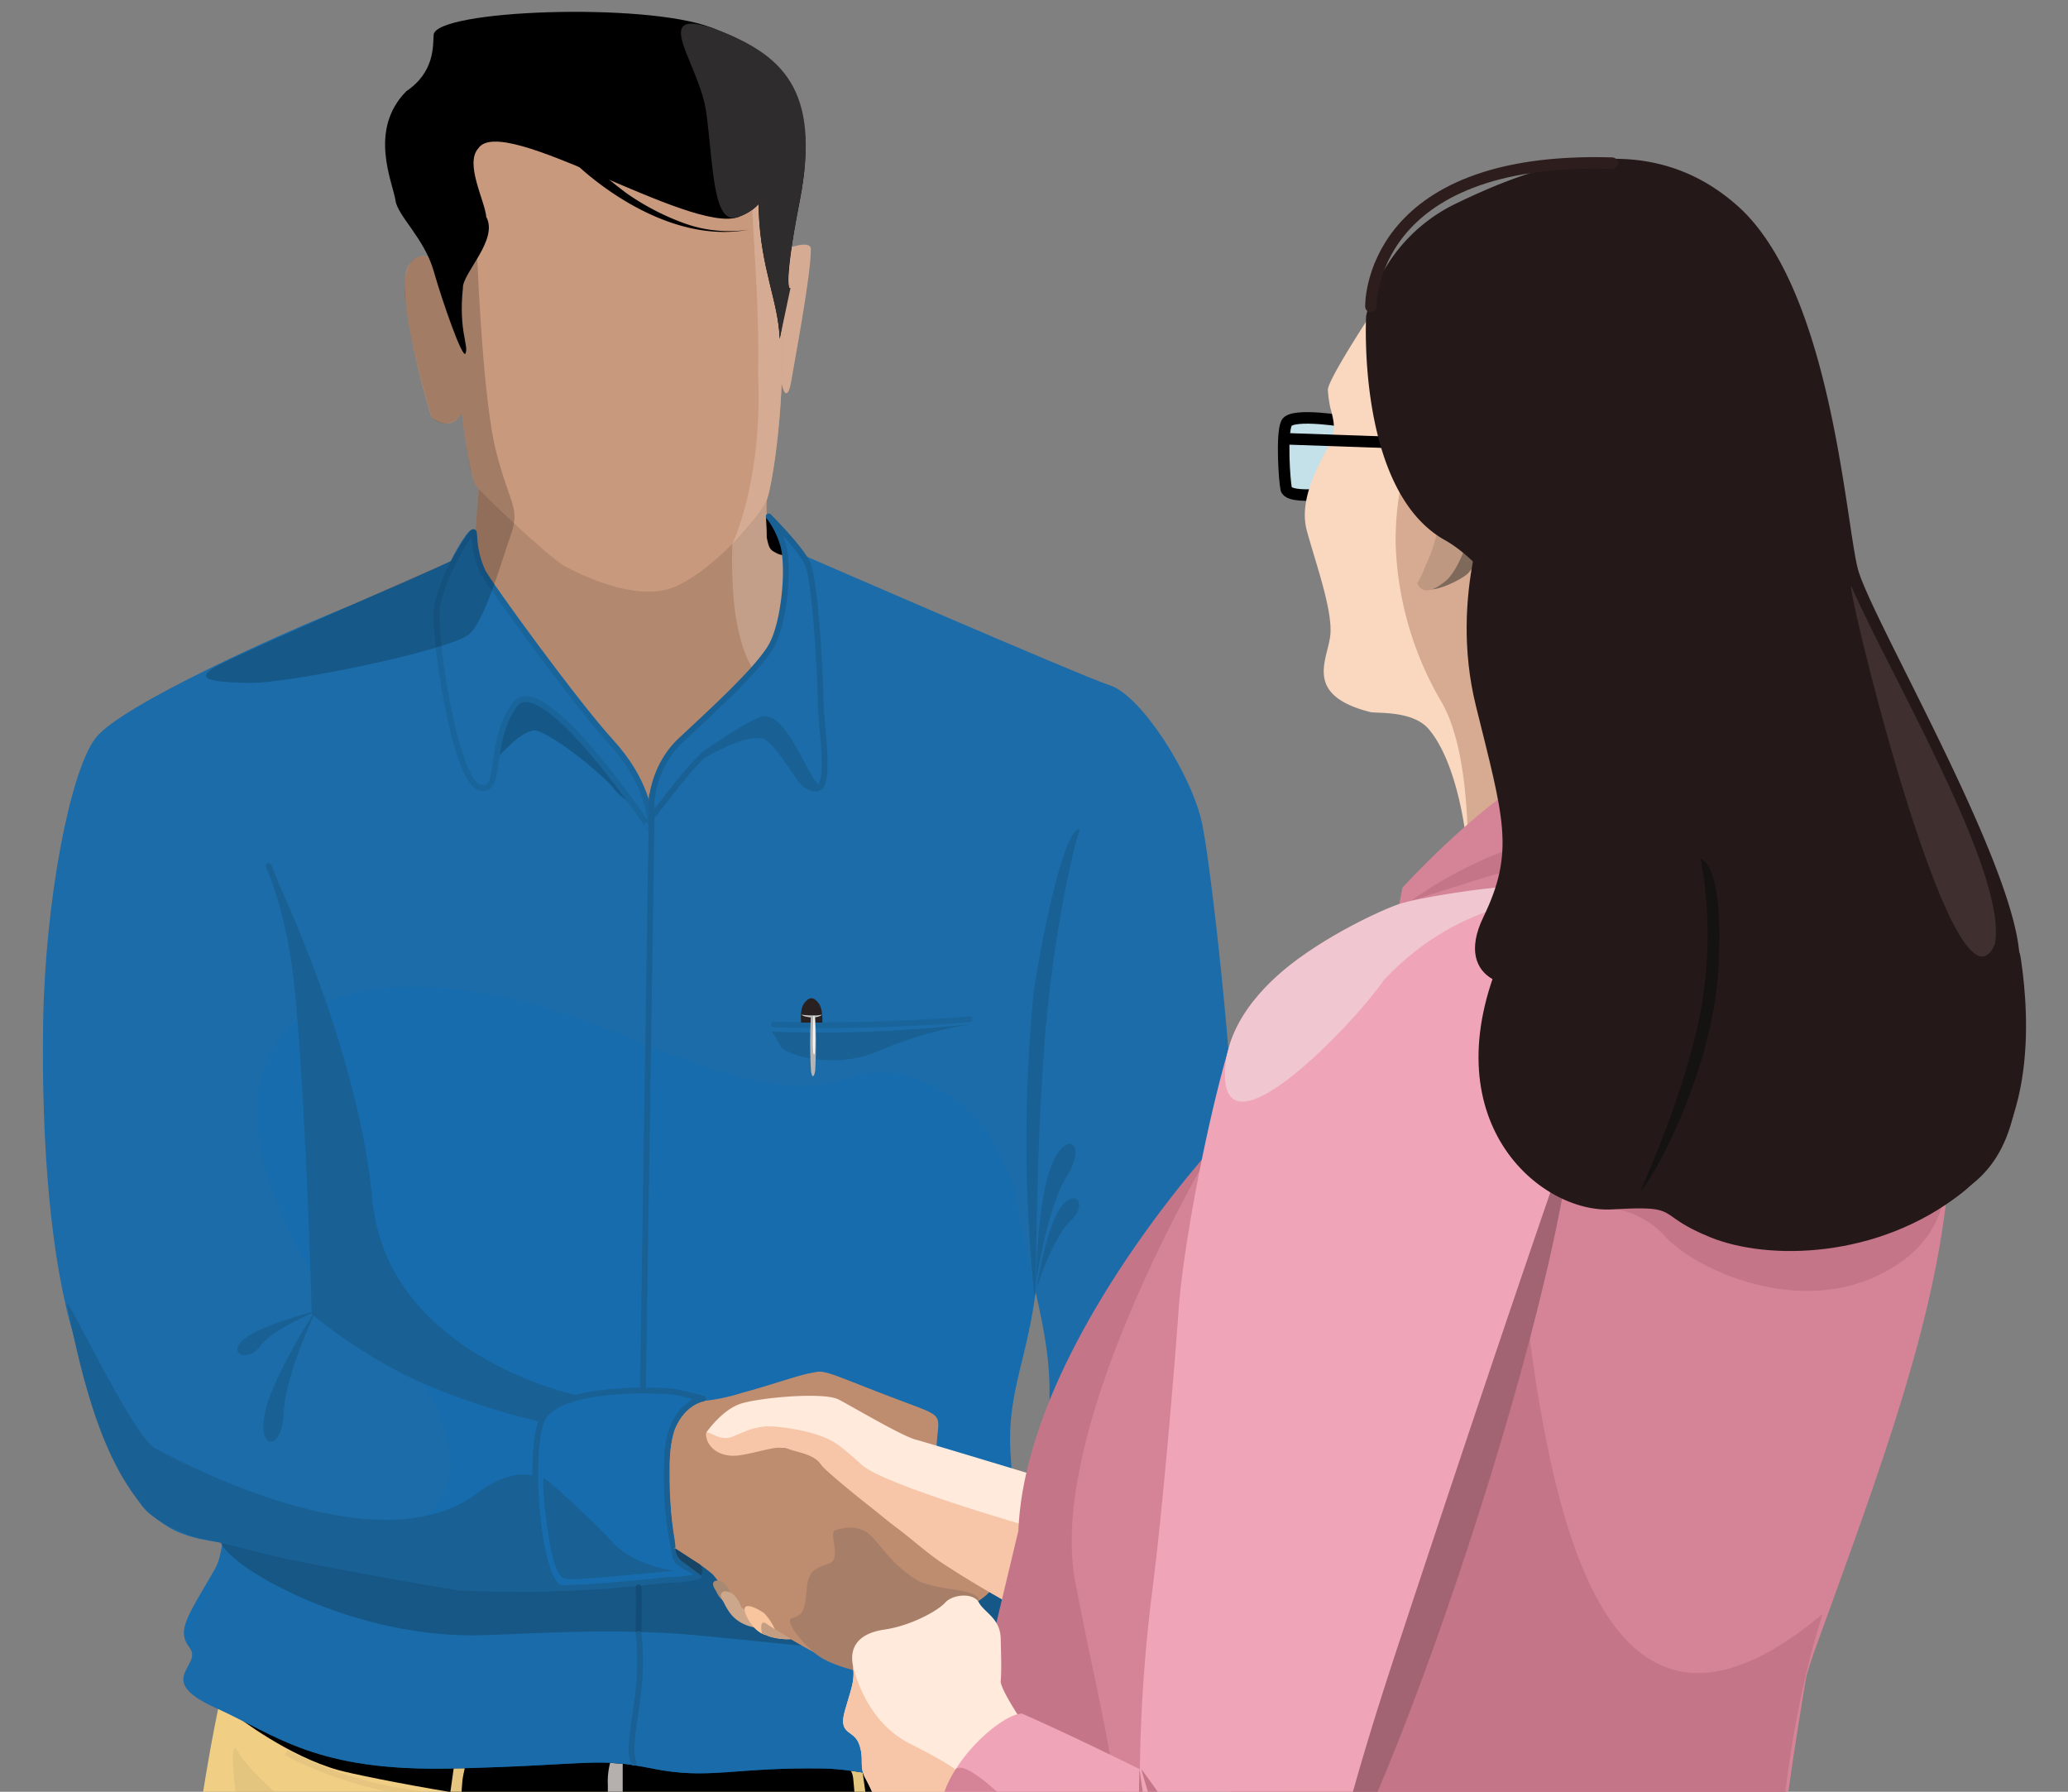 <svg xmlns="http://www.w3.org/2000/svg" xmlns:xlink="http://www.w3.org/1999/xlink" width="359" height="311" viewBox="0 0 359 311">
  <rect x="0" y="0" width="359" height="311" fill="#808080" stroke="none"/>
  <defs>
    <clipPath id="clip-path">
      <path id="Path_101" data-name="Path 101" d="M0,0H1920V311H0Z" transform="translate(0 153)" fill="#eaeaea"/>
    </clipPath>
    <clipPath id="clip-Custom_Size_1">
      <rect width="359" height="311"/>
    </clipPath>
  </defs>
  <g id="Custom_Size_1" data-name="Custom Size – 1" clip-path="url(#clip-Custom_Size_1)">
    <g id="Mask_Group_1" data-name="Mask Group 1" transform="translate(0 -153)" clip-path="url(#clip-path)">
      <g id="testimonial-illustration" transform="translate(9.785 136.808)">
        <g id="man" transform="translate(-2.338 0)">
          <g id="Face" transform="translate(51.227)">
            <path id="ear" d="M.031,1.034s4.267-2.1,4.4-.307c.339,4.693-1.566,20.349-1.8,23.077S1.509,27.158.65,22.868.031,1.034.031,1.034Z" transform="translate(77.722 58.415) rotate(4)" fill="#d5ac93"/>
            <path id="ear-2" data-name="ear" d="M2.245,26.4S6.73,31.881,9.32,27.45,6.5,2.171,6.234,1.378,1.77-2.267.082,3.7c-.341,1.206.5,3.27.485,5.4A124.894,124.894,0,0,0,2.245,26.4Z" transform="matrix(-0.999, 0.035, -0.035, -0.999, 22.453, 89.566)" fill="#c8997d"/>
            <path id="neck" d="M3471.574,4953.438l-.922,12.716s6.222,19.647,7.435,20.9,5.8,8.413,5.8,8.413,4.329,5.664,5.375,5.976,11.1,11.423,12.73,10.123,16.223-22.264,18.191-24.511,7.168-13.073,7.023-17.436-5.952,1.234-5.841-10.4S3520.591,4951.67,3471.574,4953.438Z" transform="translate(-3447.021 -4854.34)" fill="#b2886f"/>
            <path id="neck-2" data-name="neck" d="M3524.579,4987.586c1.968-2.248,7.168-13.073,7.023-17.436s-11.182-1.345-11.072-12.975a85.784,85.784,0,0,0-.385,18.427C3520.963,4983.6,3523.634,4988.665,3524.579,4987.586Z" transform="translate(-3451.414 -4854.866)" fill="#c39e88"/>
            <path id="Path_2" data-name="Path 2" d="M81.307,111.109s-.586,9.733.9,10.626,1.558.939,1.558.939v1.506s-6.415-1.6-6.538-1.811-1.244-2.337-1.1-3.012,3.585-7.939,3.585-7.939Z" transform="translate(-6.804 -9.931)" fill="#c39e88"/>
            <path id="Path_3" data-name="Path 3" d="M23.174,90.442S24.6,102.45,25.8,104.061s12.817,12.56,15.41,13.961,11.822,6,18.318,3.851,15.8-12.494,16.818-15.576,3.253-17.5,2.46-32.037,2.526-22.981-4.05-25.813S51.78,40.1,39.542,41.152,27.1,35.574,23.174,44.188s-2.631,24.2-1.924,27.031S23.174,90.442,23.174,90.442Z" transform="translate(-1.829 -3.548)" fill="#c8997d"/>
            <path id="Path_4" data-name="Path 4" d="M81.238,107.152c1.02-3.082,3.253-17.5,2.46-32.037s2.526-22.981-4.05-25.813c-2.691-1.159.44,18.226,0,36.358.8,18.594-4.474,29.35-4.474,29.35S80.289,109.722,81.238,107.152Z" transform="translate(-6.719 -4.402)" fill="#d5ac93"/>
            <path id="hair" d="M.434,53.441c1.1-.944.46-4.047,4.2-10.534.93-2.409,9.082-5.123,8.735-9.636.92-2.66.315-9.969,3.551-11.432,6.363-4.142,27.64,28.668,36.424,29.23s7.306-8.619,3.6.629S53.714,67.377,51.3,73.31c-.012.031,4.993-7.505,5.283-7.276-.054.337-1.917.408,7.651-13.22,11.4-16.243,6.9-25-1.824-33.708S19.917-3.186,17.875.675c-.849,1.606-2.415,5.974-8.294,7C.726,11.13.994,21.159.127,24.273c-.722,2.591,1.9,8.038,1.087,13.824C.422,43.7-.453,54.2.434,53.441Z" transform="translate(0 28.897) rotate(-24)"/>
            <path id="Path_10" data-name="Path 10" d="M.315.144C-1.927-2.118,7.908,22.968,26.144,25.923a22.733,22.733,0,0,1-10.012-4.763,42.957,42.957,0,0,1-7.816-8.518C4.794,7.261,2.621,2.192.315.144Z" transform="matrix(0.94, -0.342, 0.342, 0.94, 37.856, 40.624)"/>
            <path id="hair-2" data-name="hair" d="M2.112,34.22c8.784.562,7.306-8.619,3.6.629S2.482,50.529.064,56.463c-.012.031,5.283-7.276,5.283-7.276S3.431,49.594,13,35.966c11.4-16.243,7.429-24.491-1.291-33.2C2.637-5.665,6.842,7.087,4.382,15.439,1.671,24.641-2.605,33.919,2.112,34.22Z" transform="translate(53.656 23.451) rotate(-24)" fill="#2e2c2c"/>
          </g>
          <g id="belt" transform="translate(23.692 312.668)">
            <path id="Path_11" data-name="Path 11" d="M4013.219,5248.181s-4.054,19.149-4.8,33.7-1.955,26.482-1.955,26.482H4138.4s1.162-26.033,1.532-30.477,5.5-15.962,1.6-18-22.114-5.542-42.8-5.249-47.667,2.666-58.32,0S4013.219,5248.181,4013.219,5248.181Z" transform="translate(-4006.464 -5248.181)" fill="#f0cf85"/>
            <path id="Path_12" data-name="Path 12" d="M4017.578,5249.875s8.754,6.8,17.54,9.235c3.646,1.01,32.363,6.9,53.565,7.706,29.339,1.119,57.356-4.17,57.356-4.17s-2.288-10.212-3.823-10.212S4017.578,5249.875,4017.578,5249.875Z" transform="translate(-4007.457 -5248.333)"/>
            <path id="Path_13" data-name="Path 13" d="M4026.784,5256.667a68.057,68.057,0,0,0,21.006,6.845c11.509,1.6,37.977,6.531,43.924,6.33,3.414-.116,7.647-.731,12.133-.864,2.853-.084,25.958-2.436,25.958-2.436" transform="translate(-4008.28 -5248.94)" fill="none" stroke="#e5c57f" stroke-width="1"/>
            <path id="Path_14" data-name="Path 14" d="M4134.371,5260.12s.291.085.469,1.121c.144.837.733,9.09.733,9.09l-.136.555a6.271,6.271,0,0,0,1.468,0,2.325,2.325,0,0,0,1-.414l-1.391-10.057Z" transform="translate(-4017.896 -5249.249)" fill="#e5c57f"/>
            <path id="Path_15" data-name="Path 15" d="M4087.543,5213.625a12.717,12.717,0,0,0-.4,3.829v4.924a5,5,0,0,0,4.215,2.828,23.131,23.131,0,0,0,3.133-.021,54.851,54.851,0,0,0,11.078-2l.139-.439-15.983-.372v-8.586Z" transform="translate(-4012.764 -5204.115)" fill="#b5afae"/>
            <path id="Path_16" data-name="Path 16" d="M4135.527,5268.424l.142,2.788-.142.362-.39-3.077Z" transform="translate(-4017.965 -5249.991)" fill="#959595"/>
            <path id="Path_17" data-name="Path 17" d="M4137.556,5261.644s-.174.714-.352,1.75c-.144.837-.5,7.074-.5,7.074l.136.555a6.271,6.271,0,0,1-1.468,0,2.329,2.329,0,0,1-1-.414l1.269-8.964Z" transform="translate(-4088.014 -5251.206)" fill="#e5c57f"/>
            <path id="Path_18" data-name="Path 18" d="M4135.46,5266.543l-.323,4.5.141.362.369-4.862Z" transform="translate(-4086.476 -5251.644)" fill="#959595"/>
            <path id="Path_19" data-name="Path 19" d="M4099.166,5236.443s2.313,24.781,2.248,29.106c-.056,3.736-.015,6.127,0,7.805,0-.065,0,1.121,0,1.121a5.157,5.157,0,0,0,2.493-.363c2.142-.9,5.575-3.107,6.225-6.02.928-4.156-.577-7.286-.687-13.324s0-19.719,0-19.719l-4.855,1.395Z" transform="translate(-4020.213 -5214.673)" fill="#f0cf85" stroke="#e5c57f" stroke-width="1" opacity="0.676"/>
            <path id="Path_20" data-name="Path 20" d="M4017.5,5256.354c-2.344-4.454.357,20.209,5.937,29.079s2.054,23.132,2.054,23.132l66.993.277,45.32.187.552-18.091,7.486-30.1a34.99,34.99,0,0,1-26.26,16.888c-18.683,2.2-32.972,4.769-22.6,9.589s28.284,2.518,22.6,7.6-23.722,18.912-53.126,0S4019.839,5260.808,4017.5,5256.354Z" transform="translate(-4007.374 -5248.864)" fill="#d5b877" opacity="0.431"/>
          </g>
          <g id="Shirt" transform="translate(0 105.45)">
            <path id="Path_21" data-name="Path 21" d="M4012.766,5124.77c1.386,10.251,4.92,77.615,0,86.192s-6.8,10.729-4.426,13.82-6.35,5.492,4.426,10.352,17.374,11.126,41.178,10.568,24.8-2.01,34.659,0,14.119-.25,29.61,0,32.955,11.574,32.661-6.95.992-34.329,0-46.889,3.821-18.013,4.862-34.691-4.109-44.031-42.685-49.221-51.973-5.9-65.463-3.442S4012.766,5124.77,4012.766,5124.77Z" transform="translate(-3982.84 -5028)" fill="#166cac"/>
            <path id="Path_22" data-name="Path 22" d="M4014.46,5214.352c-.7,1.92-.417,3.889-1.352,5.9-1.606,3.463-5.651,13.135-4.767,14.286,2.372,3.091-6.35,5.492,4.426,10.352s17.374,11.126,41.178,10.568,24.8-2.01,34.659,0,14.119-.25,29.61,0,32.955,11.574,32.661-6.95S4017.86,5205.03,4014.46,5214.352Z" transform="translate(-3982.84 -5037.759)" fill="#1b6ca8" opacity="0.641"/>
            <path id="Path_23" data-name="Path 23" d="M4015.082,5214.446c-.7,1.92.123-1.108-.812.906-1.606,3.463,21.2,17.636,45,17.078,8.284-.194,22.929-1.379,37.707,0,27.1,2.529,56.062,7.075,55.871-5C4152.657,5215.387,4016.271,5211.183,4015.082,5214.446Z" transform="translate(-3983.462 -5037.853)" fill="#154b72" opacity="0.641"/>
            <path id="Path_24" data-name="Path 24" d="M4157.381,5040.046c4.278,9.44,2.213,5.857,4.557,16.23s4.366,17.608,4.258,25.88,2.151,20.8,2.151,20.8,28.858-47.9,29.832-57.81-3.688-53.49-5.484-62.095-10.588-22.26-15.972-24.03-53.532-22.731-53.532-22.731-1.419,14.813-7.173,22.731-17.7,10.5-18.247,19.545-29.9-44.151-33.23-42.277-19.649,8.862-24.774,10.961-34.762,15.052-39.21,20.938-8.749,28.439-9.07,49.455,1.309,41.262,5.4,54.54,9.079,27.713,13.295,30.771,6.65,6.265,33.528,5.155c31.179-3.724,14.177-27.178,11.544-31.689s-14.709-9.109-15.488-11.908-16.171-24.865-9.409-40.417,31.647-17.034,63.16-3.762,34.445,6.75,41.741,5.905S4153.1,5030.606,4157.381,5040.046Z" transform="translate(-3991.446 -4929.305)" fill="#1b6ca8"/>
            <path id="Path_25" data-name="Path 25" d="M4086.459,4956.683a77.6,77.6,0,0,0,5.224,7.674,14.219,14.219,0,0,0,1.826,1.924c1.008.833,2.819,4.8,5.744,8.41,4.449,5.487,2.611,9.107-1.783,3.455-4.074-4.2-11.464-9.5-13.244-9.479-4.073.055-10.85,11.667-9.679,4.874S4086.459,4956.683,4086.459,4956.683Z" transform="translate(-3998.862 -4931.132)" fill="#155787"/>
            <path id="Path_26" data-name="Path 26" d="M4072.869,4932.007c.361-.1-.2,2.832,1.606,6.795.853,1.878,16.219,23,22.287,29.616s6.888,12.57,7.025,15.4c0,.085-18.944-28.482-23.75-21.775s-1.93,15.638-6.16,14.266-7.975-26.527-7.333-31.138S4071.787,4932.309,4072.869,4932.007Z" transform="translate(-3998.152 -4928.926)" fill="#1b6ca8" stroke="#19649b" stroke-width="1"/>
            <path id="Path_28" data-name="Path 28" d="M3996.044,5079.247c-.52-2.636,11.47,22.985,15.322,24.981s38.252,20.766,55.654,7.919,17.573,14.77,17.554,16.061c-.022,1.589-20.575.67-20.575.67s-14.178-2.332-28.481-5.189c-5.865-1.172-11.476-2.982-16.686-3.9-6.227-1.8-9.224-4.766-9.988-5.993C4002.455,5106.022,3998.947,5093.973,3996.044,5079.247Z" transform="translate(-3991.855 -4942.07)" fill="#196095"/>
            <path id="Path_30" data-name="Path 30" d="M4093.268,4956.683a77.525,77.525,0,0,1-5.224,7.674,14.219,14.219,0,0,1-1.826,1.924c-1.009.833-2.836,4-5.76,7.612-4.449,5.487,6.867-4.239,12.131-2.853,2.673,1.6,4.991,6.579,6.873,8.306.45.451,3.138,1.77,3.285-.37C4103.258,4971.519,4093.268,4956.683,4093.268,4956.683Z" transform="translate(-3967.439 -4932.042)" fill="#196095"/>
            <g id="Group_1" data-name="Group 1" transform="translate(85.475)">
              <path id="Path_31" data-name="Path 31" d="M4402.249,5242.378c-.108-.1-6.792,1.494-9.437-3.371S4402.357,5242.475,4402.249,5242.378Z" transform="translate(-4355.896 -5047.292)" fill="#f8c59f"/>
              <path id="Path_32" data-name="Path 32" d="M4402.249,5242.378c-.108-.1-6.792,1.494-9.437-3.371S4402.357,5242.475,4402.249,5242.378Z" transform="translate(-4359.539 -5049.113)" fill="#cca78b"/>
              <path id="Path_33" data-name="Path 33" d="M4103.246,5189.3a33.424,33.424,0,0,0,8.993-1.586c5.793-1.55,9.856-3.166,12.778-3.583,1.628-.4,3.744.773,13.305,4.417s7.97,2.357,7.636,8.568-20.563-2.473-20.563-2.473l13.114,12.445,7.449,9.416,10.365,4.368a10.629,10.629,0,0,1-4.741,3.831,53.514,53.514,0,0,1-8.658,1.4s-7.964.878-8.688,4.144,2.779,6.3.84,6.913c-.752.239-1.932-.663-3.818-1.483-2.317-1.005-5.442-2.23-5.442-2.23s-17.508-13.859-21.5-16.329c-1.788-1.106-7.775-5.372-7.748-11.926C4096.6,5197.675,4101.933,5189.375,4103.246,5189.3Z" transform="translate(-4076.3 -5035.231)" fill="#be8d70"/>
              <path id="Path_34" data-name="Path 34" d="M4096.406,5073.952l-1.575,103.579Z" transform="translate(-4076.145 -5025.391)" fill="#166cac" stroke="#196095" stroke-width="1"/>
              <path id="Path_35" data-name="Path 35" d="M4097.252,5198.873a61.4,61.4,0,0,0,1.366,17.356c.056,2.165,5.835,3.25,3.633,3.758a21.4,21.4,0,0,1-4.811.535c.106,0-11.5,1.245-15.632,1.288-.244,0-2.955.3-3.429,0-3.7-2.181-5.3-22.837-3-28.861,2.435-6.4,21.9-5.435,23.837-4.945s4.2,1.047,4.2,1.047S4097.617,5190.04,4097.252,5198.873Z" transform="translate(-4074.311 -5035.552)" fill="#166cac" stroke="#196095" stroke-linecap="round" stroke-linejoin="round" stroke-width="1"/>
              <path id="Path_36" data-name="Path 36" d="M4118.748,5020.624c-.737.017-.3.991-.325,3.984.38,1.975.626,2.186,1.557,2.681a2.873,2.873,0,0,0,1.472.431C4123,5027.7,4119.937,5020.6,4118.748,5020.624Z" transform="translate(-4078.244 -5020.624)"/>
              <path id="Path_37" data-name="Path 37" d="M4096.818,5072.745c-.733.7-.987-7.5,4.7-12.818s13.021-12,15.578-16.127,3.375-14.776,2.081-18.211a14.6,14.6,0,0,0-2.363-4.552s5.14,5.1,6.632,7.942,2.335,19.942,2.377,24.043,1.559,12.712,0,14.872-6.139-13.619-10.576-11.473-6.294,3.788-8.78,5.265S4097.551,5072.043,4096.818,5072.745Z" transform="translate(-4076.288 -5020.661)" fill="#1b6ca8" stroke="#196095" stroke-linecap="round" stroke-linejoin="round" stroke-width="1"/>
              <path id="Path_38" data-name="Path 38" d="M4100.735,5214.842s.979.679,3.179,2.063a33.2,33.2,0,0,1,3.226,2.332c1.122.907,2.811,4.136,4.463,5.4,2.608,1.993,13.1,8.879,19.524,11.188a3.035,3.035,0,0,1,.837.273c.766.455,1.288,1.331,1.518,1.188,3.3-2.036,13.481-9.21,9.691-15.908s-25.862-12.981-29.437-18.246-1.827-11.893,3.542-11.838,26.946,9.152,25.9,4.13-14.621-9.171-16.964-8.759-22.571,3.594-22.811,4.091a9.022,9.022,0,0,0-2.663,3.772,21.608,21.608,0,0,0-.624,8.6c.106.81-.051,2.609,0,4.045a52.148,52.148,0,0,0,.624,5.922C4101.171,5215.994,4100.735,5214.842,4100.735,5214.842Z" transform="translate(-4076.602 -5035.462)" fill="#be8d70"/>
              <path id="Path_39" data-name="Path 39" d="M4088.124,5216.755c3.671,3.828,10.432,4.669,10.432,4.669s-5.142.5-9.805.9c-3.887.335-8.211.8-9.275.417-.79-.047-1.917-2.29-2.5-5.985-.632-4.016-1.429-9.694-1.083-11.419C4076.029,5205.081,4084.333,5212.564,4088.124,5216.755Z" transform="translate(-4074.444 -5038.043)" fill="#196095"/>
              <path id="Path_40" data-name="Path 40" d="M4396.179,5231.5c1.589-.467,2.291-.875,2.545-4.659s1.578-4,3.943-4.846-.406-5.645,1.211-5.838c.62-.073,2.515-.891,4.436,0,2.537.7,3.925,5.324,9.84,8.892,4.612,1.913,9.078,1.117,10.466,3.075.379.535-5.384,4.429-5.384,4.429s-4.692,9.323-7.549,9.271c-1.722-.032-9.436-.72-14.077-3.277C4398.966,5237.09,4394.589,5231.966,4396.179,5231.5Z" transform="translate(-4351.648 -5039.885)" fill="#a77f68"/>
            </g>
            <path id="Path_42" data-name="Path 42" d="M1200.439,5294.168c1.512,1.123,3.1,2.3,3.1,2.3s.439-1.531-.308-1.979-4.217-2.718-4.217-2.718A3.008,3.008,0,0,0,1200.439,5294.168Z" transform="translate(-1089.222 -5112.245)" fill="#184565"/>
            <path id="Path_43" data-name="Path 43" d="M24.01,71.032s15.124,30.436,17.708,57.849,35.941,34.137,35.941,34.137l-6.742,3.513-5.343-1.085L55.044,162.11,47.175,158.5s-6.149-3.4-11.543-6.814c.058-.412-2.706-1.469-3.463-3.1a6.925,6.925,0,0,1-.353-3.193c.041-.645.359-1.813,0-2.336-1.648-2.394.141-12.839-1.121-17.339-.483-1.723.115-3.623,0-5.825-.251-4.746-.382-9.622-.382-9.622L29.5,98.4,27.064,79.665Z" transform="translate(15.464 -9.991)" fill="#196095"/>
          </g>
          <path id="Path_44" data-name="Path 44" d="M4085.991,5155.169s.129,1.062,0,7.531" transform="translate(-3982.594 -4863.457)" fill="none" stroke="#134c76" stroke-linecap="round" stroke-width="1"/>
          <path id="Path_45" data-name="Path 45" d="M4183.246,5001.133a263.038,263.038,0,0,0,0,52.3c.583,5.32.021-19,1.821-42.841,1.125-14.909,3.972-30.3,6.119-37.345C4188.449,4973.407,4184.972,4990.438,4183.246,5001.133Z" transform="translate(-4011.204 -4813.157)" fill="#196095"/>
          <g id="Group_2" data-name="Group 2" transform="translate(33.4 166.494)">
            <path id="Path_46" data-name="Path 46" d="M50.128,266.867s-5.678,11.689-5.912,18.425-4.639,6.564-3.259,0S50.128,266.867,50.128,266.867Z" transform="translate(-35.818 -190.347)" fill="#196095"/>
            <path id="Path_47" data-name="Path 47" d="M9.812,0S3.947,6.674,3.437,10.316s-4.664,3.846-3.079.22S9.812,0,9.812,0Z" transform="matrix(0.891, 0.454, -0.454, 0.891, 5.971, 72.571)" fill="#196095"/>
            <path id="Path_48" data-name="Path 48" d="M40.689,182.836s3.549,7.571,4.9,20.188c2.028,18.935,3.095,57.385,3.095,57.385A90.267,90.267,0,0,0,66.34,271.593a122.353,122.353,0,0,0,21.741,7.253" transform="translate(-34.907 -182.836)" fill="none" stroke="#196095" stroke-linecap="round" stroke-width="1"/>
            <path id="Path_49" data-name="Path 49" d="M4085.878,5164.04c.985,8.174-.983,14.754-1.15,18.846a7.883,7.883,0,0,0,.293,3.52" transform="translate(-4015.878 -5030.744)" fill="none" stroke="#196095" stroke-linecap="round" stroke-width="1"/>
            <path id="Path_50" data-name="Path 50" d="M139.016,212.984s8.292.231,16.919,0,17.056-.924,17.056-.924" transform="translate(-45.517 -185.448)" fill="none" stroke="#19649b" stroke-linecap="round" stroke-width="1"/>
            <path id="Path_51" data-name="Path 51" d="M136.65,214.309s8.242.322,16.756,0,17.766-1.287,17.766-1.287a64.943,64.943,0,0,0-15.833,4.559c-7.888,3.507-16.479.653-17.2-.747A28.145,28.145,0,0,0,136.65,214.309Z" transform="translate(-43.484 -185.534)" fill="#196095"/>
            <path id="Path_52" data-name="Path 52" d="M.44-.079c.851-1.078,1.581-1.078,2.432,0s.679,3.415.679,3.415H-.132S-.411,1,.44-.079Z" transform="translate(98.354 23.848)" fill="#292121"/>
            <path id="Path_53" data-name="Path 53" d="M142.2,211.177a17.338,17.338,0,0,0,2.075.161,7.11,7.11,0,0,0,1.587-.161s-.939.92-3.236.229" transform="translate(-43.98 -185.369)" fill="#ccc"/>
            <path id="Path_54" data-name="Path 54" d="M.837.1h.745a87.543,87.543,0,0,1,0,9.573c-.1.749-.494,1.667-.727,0A88.285,88.285,0,0,1,.837.1Z" transform="translate(99.082 25.877)" fill="#b5b5b5"/>
            <path id="Path_55" data-name="Path 55" d="M144.527,210.4c-.291,8.314.188,6.544.25,6.544a47.694,47.694,0,0,0-.066-6.544" transform="translate(-44.18 -184.389)" fill="#f5f5f4"/>
            <path id="Path_56" data-name="Path 56" d="M9.438,23.413S3.76,11.724,3.526,4.988s-4.639-6.564-3.259,0S9.438,23.413,9.438,23.413Z" transform="matrix(0.829, 0.559, -0.559, 0.829, 144.264, 47.653)" fill="#196095"/>
            <path id="Path_57" data-name="Path 57" d="M8.132,15.574S3.24,7.8,3.038,3.318s-4-4.366-2.808,0S8.132,15.574,8.132,15.574Z" transform="translate(145.476 57.164) rotate(49)" fill="#196095"/>
          </g>
          <path id="Path_58" data-name="Path 58" d="M75.768,64.071c-.01,1.263.929,26.609,3.312,36.055s4.262,9.843,2.588,14.621S77.306,129.173,74.56,131.9s-31.522,8.766-38.7,8.554-9.65-.771-4.05-3.52S71.319,119.3,71.319,119.3a53.265,53.265,0,0,1,3.007-4.919c.86-1.02,1.227-.407,1.227-.407l.541-7.21a3.558,3.558,0,0,1-.541-.648,3.288,3.288,0,0,1-.328-.756L74.9,104.1c-.5-.724-2.055-12.54-2.055-12.54s1.41,1.771-.8,3.328a3.071,3.071,0,0,1-3.736-.2,1.773,1.773,0,0,1-.448-.542S66.03,88.05,64.775,82.3a77.54,77.54,0,0,1-1.525-9.437c-.01-2.184.036-3.682.915-5.172a2.536,2.536,0,0,1,3.407-1C68.208,67.235,75.768,64.071,75.768,64.071Z" transform="translate(-0.439 -5.727)" opacity="0.188"/>
        </g>
        <g id="woman" transform="translate(112.778 43.758)">
          <g id="woman-2" data-name="woman" transform="translate(0 27.259)">
            <path id="Path_59" data-name="Path 59" d="M4228.04,5011.617s-4.31.331-4.615-1.027-.857-9.518.055-11.425,10.716-.21,10.716-.21" transform="translate(-4122.704 -4980.55)" fill="#c4e0e8" stroke="#000" stroke-width="2"/>
            <path id="Path_60" data-name="Path 60" d="M4232.3,4982.812s-7.53,11.465-7.281,12.927a21.741,21.741,0,0,0,.426,3.044c.438,1.657,1.148,3.812,0,6.046-1.774,3.454-5.612,9.685-4.074,15.3s4.486,13.761,4.074,18.042-4.792,10.395,6.854,13.39c.968.31,7.375-.344,10.2,2.95,4.534,5.292,6.1,16.023,6.339,17.862.475,3.736,28.207-10.532,34.634-12.387s16.911-24.589,19.814-29.49S4232.3,4982.812,4232.3,4982.812Z" transform="translate(-4117.064 -4982.812)" fill="#fad8c0"/>
            <path id="Path_61" data-name="Path 61" d="M4246.186,5049.753c4.468,7.484,4.469,20.937,4.7,22.776.475,3.736,27.7-10.593,34.126-12.448s-35.757-70.59-32.854-75.491c1.968-3.323,16.425,5.91-5.306,13.394-4.921,1.7-8.683,13.376-8.52,24.537A57.7,57.7,0,0,0,4246.186,5049.753Z" transform="translate(-4118.612 -4982.909)" fill="#d6ab92"/>
            <path id="Path_62" data-name="Path 62" d="M4222.846,5002.222l34.616,1.21" transform="translate(-4122.692 -4980.904)" fill="none" stroke="#000" stroke-width="2"/>
            <path id="Path_64" data-name="Path 64" d="M1612.786,5163.45s17.911-19.656,29.227-22.279,23.628-2.366,32.75,2.569,14.47,12.333,14.763,17.3,18.309,14.868,18.484,42.307-10.1,55.216-23.463,91.95c-6.146,16.9-7.555,40.646-6.259,50.87a89.072,89.072,0,0,1,0,21.39h-104.6Z" transform="translate(-1491.89 -5064.205)" fill="#d58498"/>
            <path id="Path_65" data-name="Path 65" d="M1637.166,5222.976s13.39-42.126,19.268-34.769,12.3,32.778,22.7,18.663,18.293-2.6,11.223,60.968c-1.848,16.613-9.513,52.443-11.223,76.926-1.145,16.395,0,26.233,0,26.233h-87.686l6.951-90.346Z" transform="translate(-1493.478 -5068.479)" fill="#d58498"/>
            <path id="Path_66" data-name="Path 66" d="M3663.9,5021.181a15.554,15.554,0,0,1,11.691,5.081c4.88,5.5,24,14.815,39.415,5.41s7.168-26.234,6.119-26.234S3663.9,5021.181,3663.9,5021.181Z" transform="translate(-3509.059 -4866.454)" fill="#c47588"/>
            <path id="Path_67" data-name="Path 67" d="M4385.941,5195.007s2.7-3.956,6.013-5,14.39-2.051,16.959-.7,10.875,6.276,13.307,6.938,20.979,6.278,20.979,6.278l-.76,24.734s-20.26-12.552-23.159-16.3-13.423-8.79-13.717-11.049-6.787-2.208-9.447-2.466-2.992,1.277-4.162,1.386a7.346,7.346,0,0,1-4.357-.965A5.424,5.424,0,0,1,4385.941,5195.007Z" transform="translate(-4385.869 -5001.211)" fill="#ffeadb"/>
            <path id="Path_68" data-name="Path 68" d="M4412.148,5202.776c-.857-1.193-7.6-10.928,2.818-1.39,3.836,3.558,30.04,11,30.04,11v15.464s-8.027-4.129-15.743-9.176c-2.908-1.9-5.627-4.423-8.136-6.289C4414.854,5207.724,4413.848,5205.139,4412.148,5202.776Z" transform="translate(-4387.948 -5001.977)" fill="#f7c5a8"/>
            <path id="Path_69" data-name="Path 69" d="M4390.409,5196.288c2.639-1.09,3.17-1.431,5.393-1.765s11.63,1.067,13.3,3.685c.323.505,9.581,13.6,9.581,13.6s-11.556-8.855-12.876-10.741-4.471-2.123-5.9-2.767-5.331.812-8.3,1.218-5.319-1.05-5.705-3.229S4387.771,5197.378,4390.409,5196.288Z" transform="translate(-4385.861 -5001.73)" fill="#f7c5a8"/>
            <path id="Path_70" data-name="Path 70" d="M4452.361,5241.95V5258.4s12.5,9.659,13.4,7.151,8.712-46.542,8.712-46.542l11.929-71.751-9.256-1.97s-10.77,14.37-11.385,15.418-9.556,15.464-9.556,15.464l-3.849,31.311Z" transform="translate(-4391.805 -4997.334)" fill="#d58498"/>
            <path id="Path_71" data-name="Path 71" d="M1627.614,5202.012c9.524.524.327,141.972,58.574,93.068-11.656,36.784-7.225,77.253-7.225,77.253s-101.408,1.62-100.224,0S1627.614,5202.012,1627.614,5202.012Z" transform="translate(-1492.341 -5069.79)" fill="#c47588"/>
            <path id="Path_72" data-name="Path 72" d="M4477.661,5141.233s-32.488,35.28-33.783,66.588c-5.5,23.284-14.442,58.523-14.967,74.945a67.649,67.649,0,0,0-.3,15.988l15.3.143c16.941.158,42.763-.127,42.872-4.349.038-1.479-25.974-41.372-26.851-46.8-1.275-7.907-3.361-16.455-6.08-30.532C4448.232,5190.184,4477.661,5141.233,4477.661,5141.233Z" transform="translate(-4389.652 -4996.972)" fill="#c47588"/>
            <path id="Path_73" data-name="Path 73" d="M59.179.081c15.63-3.495-9.884,106.994-25.745,144.512-.252.6-.586,1.363-.915,2.095C16.856,181.506-1.128,171.018.055,169.4S59.179.081,59.179.081Z" transform="matrix(0.998, 0.07, -0.07, 0.998, 87.495, 122.243)" fill="#a26372"/>
            <path id="Path_74" data-name="Path 74" d="M4152.354,5265.473s-8.268,3.633-9.219,0a40.453,40.453,0,0,0-3.372-8.222c-1-2.043-.062-3.21-1-5.763s-3.679-1.483-2.442-5.8,1.78-5.307,1.328-8.093.853-5.276,5.484-5.952,9.287-3.246,10.6-4.7,4.893-1.759,5.84,0,3.7,2.7,3.784,6.256.148,5.671,0,7.375,6.538,11.447,7.8,12.489-6.506,3.966-11.584,8.712S4152.354,5265.473,4152.354,5265.473Z" transform="translate(-4112.198 -5003.614)" fill="#ffeadb"/>
            <path id="Path_75" data-name="Path 75" d="M4152.354,5266.624s-8.268,3.633-9.219,0a40.453,40.453,0,0,0-3.372-8.222c-1-2.043-.062-3.21-1-5.763s-3.679-1.483-2.442-5.8,1.78-5.307,1.328-8.093c-.236-1.454,1.149,9.475,10.03,13.892,7.678,3.818,8.859,5.266,9.463,5.763,1.262,1.042,7.512-.225,2.433,4.521S4152.354,5266.624,4152.354,5266.624Z" transform="translate(-4112.198 -5004.765)" fill="#f7c5a8"/>
            <path id="Path_76" data-name="Path 76" d="M4282.185,5085.61s-45.028,3.984-49.3,5.592-24.954,10.254-29.1,24.121-8.139,35.645-8.861,45.614-2.769,35.147-4.73,50.153a275.559,275.559,0,0,0-2.036,30.045s-12.9-6.368-20.449-9.643c-4.008-.156-18.492,12.775-13.123,22.863,4.5,8.464,22.9,22.453,34.758,29.51a59.883,59.883,0,0,0,5.58,2.984c9.863,4.469,16.936-6.369,22.376-15.985s1.7-8.871,15.588-50.911,27.624-82.841,39.949-117.249S4282.185,5085.61,4282.185,5085.61Z" transform="translate(-4112.842 -4988.879)" fill="#efa5b7"/>
            <path id="Path_77" data-name="Path 77" d="M4241.234,5092.934s18.759-14.816,47.337-14.5c18.09.2,3.536,1.315-16.615,5.569C4260.685,5086.382,4241.234,5092.934,4241.234,5092.934Z" transform="translate(-4118.872 -4991.358)" fill="#c47588"/>
            <path id="Path_78" data-name="Path 78" d="M98.86,140.57c-.809,16.461,22.741-8.419,27.642-15.675,14.21-14.944,29.079-13.274,29.128-15.046.107-3.283-23.7.961-25.663,1.706-1.127.094-10.351,3.886-18.525,9.842C104.926,126.142,99.23,133.031,98.86,140.57Z" transform="translate(-8.761 -9.708)" fill="#f0c7d1"/>
            <path id="Path_79" data-name="Path 79" d="M4156.1,5256.942c-2.475,3.9-3.825,8.752-1.522,13.08,5.368,10.088,30.284,27.843,40.147,32.313S4159.711,5251.248,4156.1,5256.942Z" transform="translate(-4112.842 -5004.545)" fill="#d58498"/>
            <path id="Path_80" data-name="Path 80" d="M82.544,277.043s-.689,16.8,1.54,20.828S82.544,277.043,82.544,277.043Z" transform="translate(-7.296 -24.762)" fill="#c47588"/>
            <path id="Path_81" data-name="Path 81" d="M.2,0S-1.183,15.858,3.3,19.657.2,0,.2,0Z" transform="translate(75.392 252.331) rotate(-19)" fill="#c47588"/>
          </g>
          <g id="finger" transform="translate(1.225 246.762)">
            <path id="Path_82" data-name="Path 82" d="M4396.212,5241.079c-.108-.1-.8,3.149-2.522-.45-1.372-2.052.548-1.881,1.11-1.605A4.382,4.382,0,0,1,4396.212,5241.079Z" transform="translate(-4393.206 -5238.86)" fill="#a88971"/>
            <path id="Path_83" data-name="Path 83" d="M4397.563,5240.952a1.569,1.569,0,0,1-1.588.778c-.529,0-2.016-.644-3.183-2.79-1.693-3.113.674-2.433,2.81-.983A10.168,10.168,0,0,1,4397.563,5240.952Z" transform="translate(-4386.743 -5232.295)" fill="#f8c59f"/>
            <path id="Path_84" data-name="Path 84" d="M4396.28,5240.872c-.108-.1-1.4,2.517-3.12-1.082-1.372-2.052.62-2.307,1.762-1.279A5.073,5.073,0,0,1,4396.28,5240.872Z" transform="translate(-4391.339 -5236.044)" fill="#cca78b"/>
            <path id="Path_85" data-name="Path 85" d="M4400.444,5242.725a5.654,5.654,0,0,1-1.876-.084c-.652-.018-.8-.161-1.289-.191l-1.761-.663c-.262-1.289-.173-2.335.7-1.744C4397.057,5240.609,4400.483,5242.759,4400.444,5242.725Z" transform="translate(-4387.026 -5232.576)" fill="#c49e82"/>
          </g>
          <g id="hair_and_ear-woman" data-name="hair and ear-woman" transform="translate(114.537)">
            <path id="Path_86" data-name="Path 86" d="M4408.5,5027.11s-4.687,2.69-2.252,2.52c1.948-.134,5.664-2.041,6.366-2.956,1.378-1.8,5.432-4.7,4.219-10.9a32.442,32.442,0,0,0-3.252-9.613Z" transform="translate(-4394.705 -4954.907)" fill="#7e695a"/>
            <path id="Path_87" data-name="Path 87" d="M4407.649,5003.448c3.4-.542,5.868.76,5.886,3.1s-3.061,18.094-7.223,21.444-4.828.263-4.828.263a7.532,7.532,0,0,0,.418-.7,19.5,19.5,0,0,0,1.063-2.5c2.109-4.009,3.242-11.943,3.346-12.137,1.42-7.926,4.2-1.138,4.218-4.809C4410.54,5006.376,4404.25,5003.99,4407.649,5003.448Z" transform="translate(-4392.521 -4954.654)" fill="#bf9881"/>
            <path id="Path_88" data-name="Path 88" d="M4121.993,4983.447C4122.164,4984.147,4121.822,4982.747,4121.993,4983.447Z" transform="translate(-4112.562 -4926.452)" fill="#2e1d1d"/>
            <path id="Path_89" data-name="Path 89" d="M4273.174,5066.464s-2.988,22.005,10.771,36.592" transform="translate(-4236.24 -4963.029)" fill="none" stroke="#2e1d1d" stroke-width="1"/>
            <path id="Path_90" data-name="Path 90" d="M4275.882,5058.287" transform="translate(-4236.506 -4962.299)" fill="none" stroke="#707070" stroke-width="1"/>
            <path id="Path_91" data-name="Path 91" d="M1619.9,5075.644s1.3,13.938,3.217,14.281,1.584-6.954,4.2-8.17S1619.9,5075.644,1619.9,5075.644Z" transform="translate(-1610.558 -5031.236)" fill="#1d0808"/>
            <path id="Path_92" data-name="Path 92" d="M1336.7,5050.136a28.769,28.769,0,0,1,15.409-19.4c13.155-6.375,32.937-14.1,49.12.357s18.668,54.6,20.829,62.951,27.706,51.7,28.072,67.65,1.583,30.9-7.72,38.722-39.064,15.763-51.9,5.713-14.237-22.406-7.164-41.272-17.566-67.215-32.957-75.788S1336.7,5050.136,1336.7,5050.136Z" transform="translate(-1336.641 -5022.877)" fill="#241818"/>
            <path id="Path_95" data-name="Path 95" d="M3596.605,4939.916c24.207-3.827,37.85,13.095,38.641,18.5s4.257,29.479-10.259,40.889-33.537,11.738-43.6,7.662-4.571-5.58-17.076-4.845-31.792-15.484-18.944-44.585c17.58-37.8.719-59.293-2.338-66.892C3542.622,4883.3,3572.4,4943.742,3596.605,4939.916Z" transform="translate(-3521.561 -4819.772)" fill="#241818"/>
            <path id="Path_96" data-name="Path 96" d="M3613.292,4895.566c6.383,14.685,27.216,49.875,24.821,61.917C3630.988,4973.816,3611.226,4890.813,3613.292,4895.566Z" transform="translate(-3528.909 -4821.161)" fill="#d3b1b1" opacity="0.157"/>
            <path id="Path_97" data-name="Path 97" d="M3573.013,5004.906c1.429-.841,12.413-19.812,13.5-38.39s-3.032-19.181-3.032-19.181a73.326,73.326,0,0,1,0,26.208C3580.864,4987.936,3573.013,5004.906,3573.013,5004.906Z" transform="translate(-3525.322 -4825.806)" fill="#151212"/>
            <path id="Path_98" data-name="Path 98" d="M3660.619,6483.82s-.652-26.18,41.876-24.879" transform="translate(-3659.729 -6458.185)" fill="none" stroke="#2e1d1d" stroke-linecap="round" stroke-width="2"/>
            <path id="Path_99" data-name="Path 99" d="M3688.492,6562.379" transform="translate(-3662.22 -6467.435)" fill="none" stroke="#2e1d1d" stroke-width="2"/>
            <path id="Path_100" data-name="Path 100" d="M23.486,64.315S15.969,81.1,20.763,100.537s6.858,25.222,1.311,36.674,6.183,13.725,10.37,10.524S47.975,89.011,43.757,80.912,23.486,64.315,23.486,64.315Z" transform="translate(-1.657 -5.615)" fill="#241818"/>
          </g>
        </g>
      </g>
    </g>
  </g>
</svg>

